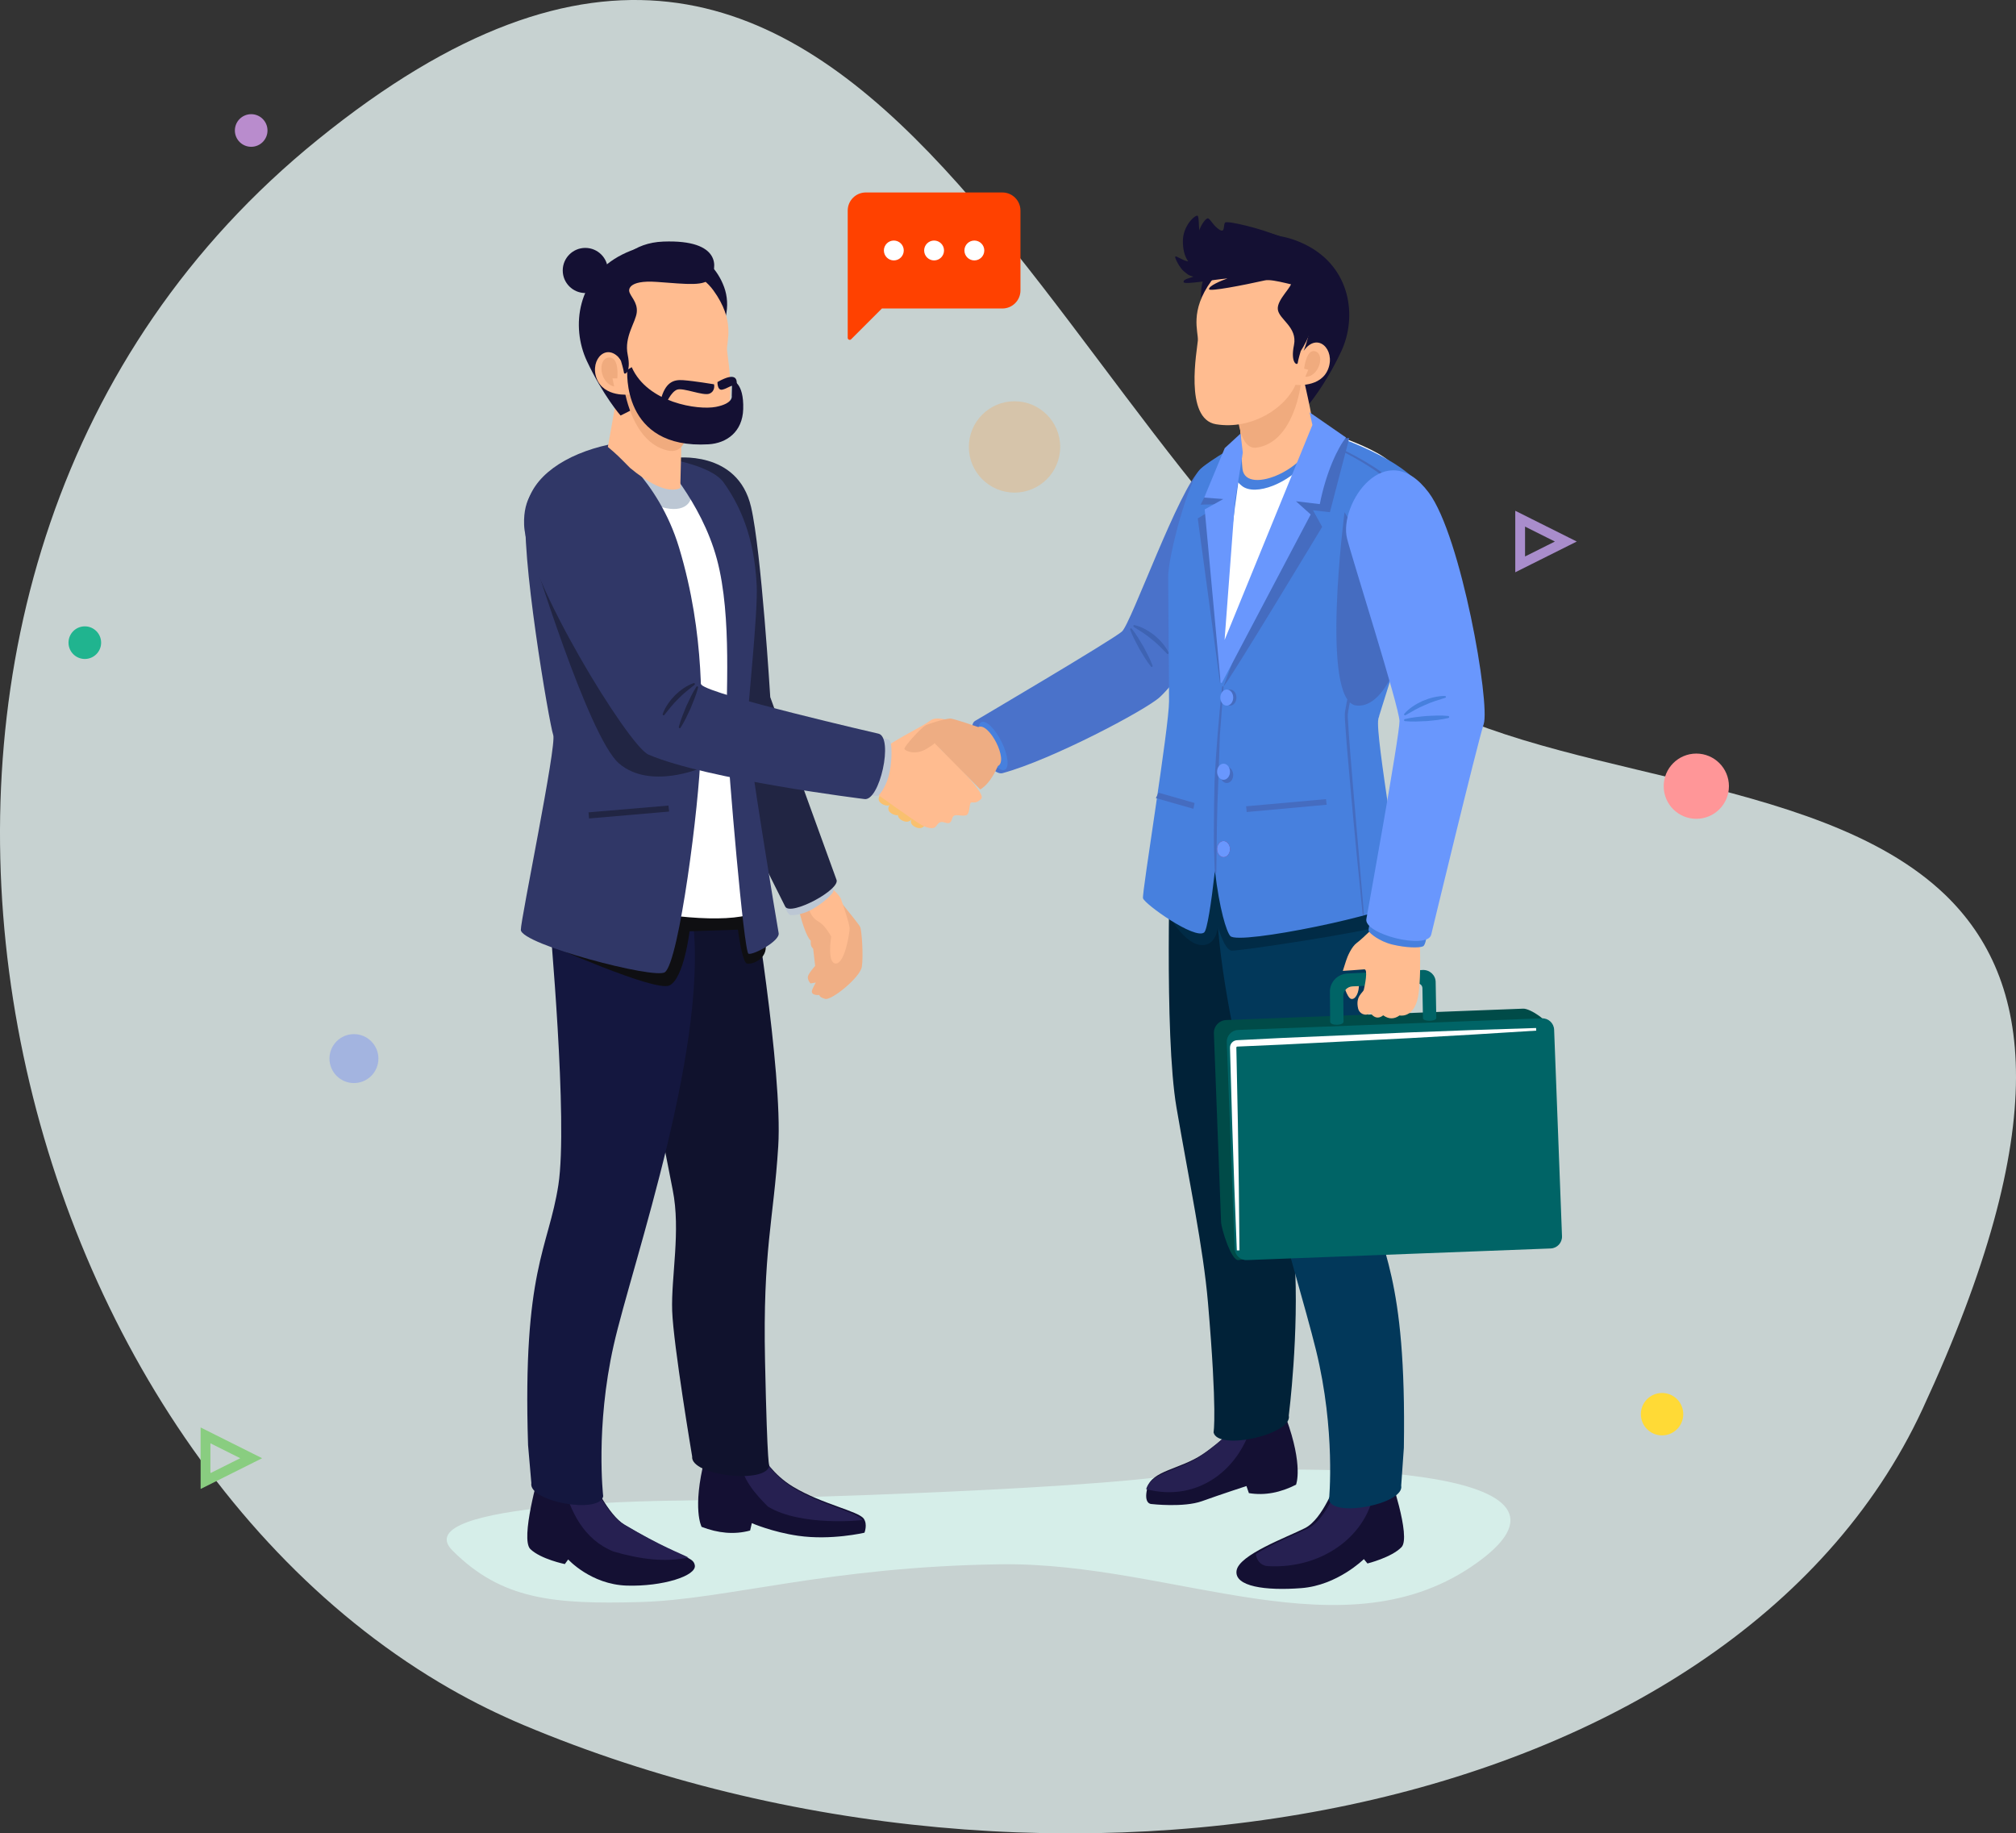 <?xml version="1.0" encoding="UTF-8"?>
<svg width="618px" height="562px" viewBox="0 0 618 562" version="1.1" xmlns="http://www.w3.org/2000/svg" xmlns:xlink="http://www.w3.org/1999/xlink">
    <rect x="0" y="0" width="618" height="562" fill="#333333" stroke="none"/>
    <!-- Generator: Sketch 59 (86127) - https://sketch.com -->
    <title>Group 5</title>
    <desc>Created with Sketch.</desc>
    <g id="Page-1" stroke="none" stroke-width="1" fill="none" fill-rule="evenodd">
        <g id="Final-Version-Copy" transform="translate(-120, -2935)">
            <g id="Group-5" transform="translate(120, 2935)">
                <path d="M589.309,432.012 C530.691,558.313 322.392,596.788 160.529,528.811 C152.81,525.548 145.332,521.877 137.974,517.663 C-7.606,434.323 -63.45,173.021 97.448,42.778 C266.427,-94.127 318.05,134.818 427.566,209.457 C471.47,239.367 556.381,235.968 596.304,274.306 C623.201,300.274 629.593,345.138 589.309,432.012 Z" id="Path" fill="#ECFAF9" fill-rule="nonzero" opacity="0.8"></path>
                <g id="Group-7" transform="translate(21, 35)">
                    <circle id="Oval" fill="#F7A54D" opacity="0.3" cx="290" cy="102" r="14"></circle>
                    <circle id="Oval-Copy-5" fill="#FF9698" cx="499" cy="206" r="10"></circle>
                    <circle id="Oval-Copy-6" fill="#FFDA36" cx="488.5" cy="398.5" r="6.5"></circle>
                    <polygon id="Triangle" stroke="#A98DCC" stroke-width="3" transform="translate(452, 131) rotate(90) translate(-452, -131) " points="452 124 459 138 445 138"></polygon>
                    <polygon id="Triangle-Copy" stroke="#89CD80" stroke-width="3" transform="translate(49, 412) rotate(90) translate(-49, -412) " points="49 405 56 419 42 419"></polygon>
                    <circle id="Oval-Copy-7" fill="#B98CCD" cx="56" cy="5" r="5"></circle>
                    <circle id="Oval-Copy" fill="#8096F1" opacity="0.5" cx="87.5" cy="289.5" r="7.5"></circle>
                    <circle id="Oval-Copy-4" fill="#20B48F" cx="5" cy="162" r="5"></circle>
                </g>
                <g id="Group-158" transform="translate(136, 66)">
                    <path d="M72.672,393.983 C72.672,393.983 -12.346,394.273 2.723,409.32 C17.793,424.367 33.593,425.814 60.199,425.09 C86.808,424.367 117.573,414.238 170.788,413.515 C224.003,412.791 276.388,442.451 317.133,412.791 C357.874,383.132 262.254,381.684 219.846,386.749 C177.44,391.813 72.672,393.983 72.672,393.983" id="Fill-55" fill="#D6EEE9"></path>
                    <path d="M107.652,207.311 C107.652,207.311 109.9,219.61 112.556,222.436 C112.556,222.436 112.25,223.984 113.271,224.804 L113.885,230.088 C113.885,230.088 111.738,232.456 111.638,233.458 C111.535,234.46 112.455,235.463 112.455,235.463 L114.089,235.19 C114.089,235.19 112.862,237.285 112.862,237.922 C112.862,238.56 113.374,239.107 115.212,239.017 C115.212,239.017 115.009,239.653 116.95,240.199 C118.892,240.746 127.681,233.64 128.192,230.359 C128.702,227.082 128.192,219.337 127.681,218.153 C127.169,216.967 116.133,203.668 116.133,203.668 L107.652,207.311 Z" id="Fill-56" fill="#F0AF85"></path>
                    <path d="M111.605,210.611 C111.605,210.611 111.691,214.729 114.903,216.497 C117.002,217.654 118.802,221.107 118.802,221.107 C118.802,221.107 117.451,229.36 120.226,229.36 C123.002,229.36 124.451,219.917 124.451,218.628 C124.451,217.338 122.57,211.685 121.814,209.62 C121.057,207.551 115.767,203.668 115.767,203.668 L111.605,206.046 L111.605,210.611 Z" id="Fill-57" fill="#FFBC90"></path>
                    <path d="M118.341,204.656 C118.341,204.656 119.745,206.548 119.476,207.224 C119.043,208.317 116.364,210.757 113.198,212.609 C110.035,214.459 106.762,214.677 106.177,214.477 C105.592,214.275 104.688,212.32 104.688,212.32 L118.341,204.656 Z" id="Fill-58" fill="#BCC7D4"></path>
                    <path d="M70.823,74.367 C70.823,74.367 90.117,71.683 94.235,89.391 C97.403,103.018 100.12,147.705 100.12,147.705 L120.385,203.569 C121.975,206.592 106.294,214.936 104.706,211.911 C104.706,211.911 78.92,160.641 76.558,153.755 C74.199,146.869 53.964,83.55 70.823,74.367" id="Fill-59" fill="#212543"></path>
                    <path d="M258.682,86.002 C256.695,100.475 227.754,140.039 219.59,147.647 C215.303,151.641 186.236,166.983 171.322,171 C167.16,172.122 159.181,156.885 163.013,154.921 C163.013,154.921 205.09,130.128 207.933,127.583 C210.776,125.036 225.44,83.594 232.153,77.702 C243.217,67.994 260.669,71.528 258.682,86.002" id="Fill-60" fill="#4A72CA"></path>
                    <path d="M171.04,161.426 C173.025,165.461 173.463,169.284 172.018,169.966 C170.571,170.648 167.791,167.928 165.806,163.895 C163.82,159.858 163.384,156.034 164.828,155.354 C166.274,154.672 169.055,157.391 171.04,161.426" id="Fill-61" fill="#4780DE"></path>
                    <path d="M211.548,126.161 C213.444,127.349 215.294,128.488 216.961,129.9 C218.692,131.232 220.199,132.803 221.769,134.409 C221.883,134.526 222.071,134.528 222.189,134.412 C222.282,134.319 222.299,134.181 222.249,134.067 C221.246,131.968 219.648,130.218 217.883,128.729 C216.054,127.319 214.012,126.135 211.769,125.613 C211.61,125.575 211.451,125.677 211.415,125.838 C211.385,125.966 211.443,126.095 211.548,126.161" id="Fill-62" fill="#3E63B3"></path>
                    <path d="M210.437,126.992 C211.196,129.069 212.242,130.974 213.263,132.891 C214.372,134.756 215.458,136.637 216.833,138.344 C216.932,138.469 217.112,138.487 217.232,138.382 C217.329,138.3 217.36,138.166 217.317,138.053 C216.56,135.974 215.512,134.071 214.491,132.153 C213.382,130.286 212.294,128.408 210.923,126.7 C210.822,126.574 210.642,126.557 210.522,126.661 C210.425,126.743 210.396,126.877 210.437,126.992" id="Fill-63" fill="#3E63B3"></path>
                    <path d="M258.262,368.751 C258.124,368.373 244.383,369.815 244.383,369.815 C244.383,369.815 238.667,375.803 232.527,379.87 C225.666,384.412 217.09,384.807 215.745,389.999 C214.399,395.19 217.015,395.047 217.015,395.047 C217.015,395.047 226.841,396.19 232.478,394.16 C238.116,392.129 246.096,389.526 246.096,389.526 L246.842,391.697 C251.758,392.511 256.568,391.514 261.294,389.116 C261.294,389.116 263.638,383.486 258.262,368.751" id="Fill-64" fill="#141033"></path>
                    <path d="M247.968,369.676 C245.701,369.899 243.934,370.089 243.934,370.089 C243.934,370.089 238.223,376.173 232.087,380.304 C225.286,384.887 216.8,385.322 215.36,390.484 C231.625,394.736 244.586,383.834 247.968,369.676" id="Fill-65" fill="#262051"></path>
                    <path d="M267.731,207.15 C267.731,207.15 258.512,265.275 257.36,277.976 C256.207,290.677 260.192,309.454 260.855,319.801 C262.302,342.481 259.077,367.895 259.077,367.895 C260.332,373.687 237.266,378.864 236.012,373.072 C236.012,373.072 237.202,367.137 234.302,333.311 C232.852,316.422 228.509,296.058 224.646,273.475 C220.781,250.892 222.808,192.768 222.808,192.768 C222.808,192.768 232.869,177.112 249.041,180.409 C265.215,183.705 267.731,207.15 267.731,207.15" id="Fill-66" fill="#012238"></path>
                    <path d="M289.82,385.486 C289.82,385.486 285.893,390.603 273.498,388.409 C273.498,388.409 269.571,399.618 264.05,402.421 C258.528,405.224 243.803,410.585 243.068,415.458 C242.33,420.332 251.903,421.673 262.946,420.819 C273.991,419.968 282.089,411.925 282.089,411.925 L283.194,413.266 C283.194,413.266 290.557,411.436 293.622,408.269 C296.69,405.102 289.82,385.486 289.82,385.486" id="Fill-68" fill="#141033"></path>
                    <path d="M252.574,414.076 C270.191,415.125 284.76,403.563 285.518,388.451 C283.001,389.114 279.443,389.415 274.514,388.545 C274.514,388.545 270.625,399.634 265.155,402.407 C261.529,404.247 253.902,407.201 248.957,410.389 C248.992,410.552 249.027,410.714 249.059,410.88 C249.405,412.604 250.803,413.971 252.574,414.076" id="Fill-69" fill="#262051"></path>
                    <path d="M285.063,216.564 C285.034,217.992 280.29,279.304 283.667,298.697 C287.042,318.091 295.192,324.274 294.35,377.789 L293.533,389.383 C294.658,394.978 272.534,399.355 271.41,393.759 C271.41,393.759 273.511,372.711 267.418,347.876 C261.326,323.044 239.427,255.31 237.168,215.13 C234.97,175.991 285.77,181.214 285.063,216.564" id="Fill-70" fill="#02385A"></path>
                    <path d="M260.88,63.352 C260.88,63.352 286.186,70.356 290.999,76.505 C295.81,82.655 299.183,98.244 296.325,112.644 C293.47,127.044 284.605,161.891 284.605,161.891 C284.605,161.891 292.452,195.991 291.297,202.438 C289.497,212.506 219.585,221.133 220.306,207.471 C221.027,193.811 227.072,159.431 227.072,159.431 C227.072,159.431 223.481,122.081 223.862,113.727 C224.241,105.373 228.975,86.145 233.544,80.452 C238.112,74.756 260.88,63.352 260.88,63.352" id="Fill-72" fill="#FFFFFF"></path>
                    <path d="M244.706,82.949 C240.543,79.629 241.319,75.753 246.582,68.996 C251.845,62.241 259.488,59.455 263.65,62.777 C267.811,66.097 269.839,68.513 264.576,75.271 C259.314,82.026 248.867,86.27 244.706,82.949" id="Fill-73" fill="#4780DE"></path>
                    <path d="M264.827,58.411 C264.827,58.411 270.194,52.277 275.148,41.712 C280.102,31.148 278.123,15.98 264.293,9.046 C250.461,2.112 237.125,7.89 233.074,19.055 C229.025,30.219 238.189,45.482 264.827,58.411" id="Fill-74" fill="#141033"></path>
                    <path d="M263.308,48.53 C263.308,48.986 266.575,62.288 266.737,66.398 C267.151,76.99 245.89,86.426 244.875,77.716 C244.564,75.049 244.016,62.011 244.016,62.011 L263.308,48.53 Z" id="Fill-75" fill="#FFBC90"></path>
                    <path d="M262.791,51.62 C262.791,51.62 260.805,69.551 249.207,71.219 C242.796,72.139 243.03,56.023 243.03,56.023 C243.03,56.023 242.419,45.036 262.791,51.62" id="Fill-76" fill="#F0AB7E"></path>
                    <path d="M255.392,13.295 C255.392,13.295 242.202,10.668 235.379,20.051 C228.559,29.434 231.388,35.64 231.199,38.378 C231.009,41.118 226.867,62.454 236.792,64.054 C247.817,65.829 258.047,59.042 261.129,51.967 C261.129,51.967 268.92,52.944 271.166,47.049 C273.414,41.155 267.864,35.584 263.628,41.553 C263.628,41.553 273.098,18.527 255.392,13.295" id="Fill-77" fill="#FFBC90"></path>
                    <path d="M263.779,47.009 C263.779,47.009 264.443,40.59 267.357,41.754 C270.269,42.916 268.197,49.617 264.122,49.517 L265.053,47.347 L263.779,47.009 Z" id="Fill-78" fill="#F0AB7E"></path>
                    <path d="M262.734,41.621 C262.734,41.621 261.911,44.381 261.814,45.259 C261.718,46.139 259.508,45.358 260.661,39.792 C261.814,34.224 255.995,31.911 255.708,28.784 C255.419,25.66 260.661,21.531 259.797,20.262 C259.797,20.262 261.067,16.767 251.625,17.458 C242.181,18.149 236.99,18.841 235.204,16.16 C233.419,13.478 231.631,4.398 249.753,5.089 C267.872,5.782 272.482,26.345 262.734,41.621" id="Fill-79" fill="#141033"></path>
                    <path d="M234.639,22.675 C234.427,21.664 238.316,20.038 240.282,19.35 C235.801,19.728 227.009,21.376 226.837,20.482 C226.665,19.589 228.479,19.342 229.863,18.806 C228.058,18.358 227.935,17.927 226.958,17.198 C225.707,16.261 224.015,12.986 224.281,12.651 C224.545,12.316 226.54,13.867 228.243,14.137 C226.979,12.334 226.622,10.157 226.607,8 C226.567,3.288 230.253,-0.094 231.091,0.12 C231.551,0.332 231.457,3.113 231.641,4.61 C232.091,3.085 233.681,0.686 234.367,0.949 C235.055,1.211 236.063,3.335 237.832,4.423 C239.66,5.548 238.907,2.913 239.568,2.223 C240.231,1.534 251.07,4.214 255.437,6.197 C258.213,7.457 262.77,9.327 263.829,12.316 C264.795,15.04 265.535,21.117 263.306,21.796 C262.331,22.095 254.299,19.382 251.8,19.94 C244.95,21.47 234.796,23.417 234.639,22.675" id="Fill-80" fill="#141033"></path>
                    <path d="M137.725,179.918 C136.96,181.14 135.771,181.14 134.653,180.579 C133.537,180.019 132.918,179.109 133.683,177.887 C134.447,176.664 136.308,175.591 137.424,176.154 C138.544,176.712 138.49,178.695 137.725,179.918" id="Fill-88" fill="#F9C06F"></path>
                    <path d="M140.691,182.883 C139.925,184.104 138.736,184.104 137.618,183.544 C136.502,182.983 135.882,182.073 136.647,180.851 C137.412,179.63 139.272,178.556 140.388,179.118 C141.508,179.677 141.454,181.661 140.691,182.883" id="Fill-89" fill="#F9C06F"></path>
                    <path d="M143.655,184.859 C142.89,186.081 141.701,186.081 140.582,185.52 C139.466,184.96 138.847,184.049 139.612,182.828 C140.377,181.605 142.237,180.532 143.353,181.094 C144.472,181.653 144.42,183.636 143.655,184.859" id="Fill-90" fill="#F9C06F"></path>
                    <path d="M147.606,186.835 C146.843,188.057 145.653,188.057 144.534,187.496 C143.419,186.936 142.799,186.025 143.564,184.804 C144.329,183.583 146.189,182.508 147.305,183.071 C148.425,183.629 148.373,185.614 147.606,186.835" id="Fill-91" fill="#F9C06F"></path>
                    <path d="M80.028,381.181 C80.128,380.786 97.866,380.545 97.866,380.545 C97.866,380.545 100.76,385.928 107.171,389.778 C116.071,395.124 127.185,397.215 128.793,399.548 C130.006,401.307 128.998,403.832 128.998,403.832 C128.998,403.832 118.837,406.24 108.665,404.778 C100.701,403.631 94.47,400.901 94.47,400.901 L93.944,403.168 C89.063,404.49 84.102,403.975 79.078,402.037 C79.078,402.037 76.126,396.594 80.028,381.181" id="Fill-92" fill="#141033"></path>
                    <path d="M128.403,399.919 C126.81,397.542 115.801,395.409 106.982,389.959 C100.63,386.033 97.764,380.545 97.764,380.545 C97.764,380.545 94.542,380.59 90.854,380.672 C90.984,387.226 95.917,392.277 99.389,395.815 C109.538,402.022 128.474,400.026 128.403,399.919" id="Fill-93" fill="#262051"></path>
                    <path d="M55.281,221.489 C55.281,221.489 67.695,286.2 70.217,298.761 C72.738,311.322 69.693,325.431 70.054,335.838 C70.415,346.244 76.178,380.462 76.178,380.462 C75.547,386.38 99.222,389.081 99.854,383.161 C99.854,383.161 99.24,385.358 98.521,351.267 C97.801,317.176 101.128,308.334 102.567,285.369 C104.008,262.401 94.197,203.903 94.197,203.903 C94.197,203.903 86.991,187.755 71.137,192.779 C55.281,197.802 55.281,221.489 55.281,221.489" id="Fill-94" fill="#10122D"></path>
                    <path d="M29.29,385.486 C29.29,385.486 33.418,390.511 45.592,387.696 C45.592,387.696 50.296,398.341 55.602,401.512 C73.14,411.995 76.428,410.91 76.992,413.793 C77.627,417.046 67.097,420.393 56.118,420.046 C45.139,419.698 38.176,412.034 38.176,412.034 L37.144,413.45 C37.144,413.45 29.767,411.938 26.581,408.858 C23.395,405.777 29.29,385.486 29.29,385.486" id="Fill-97" fill="#141033"></path>
                    <path d="M52.085,409.614 C60.281,411.972 67.804,412.959 75.043,411.44 C72.597,410.129 67.187,408.312 55.242,401.271 C49.863,398.102 45.094,387.462 45.094,387.462 C41.601,388.259 38.782,388.414 36.506,388.248 C38.753,397.355 42.968,405.947 52.085,409.614" id="Fill-98" fill="#262051"></path>
                    <path d="M32.412,214.689 C32.464,216.124 38.191,277.7 35.166,297.259 C32.138,316.816 24.153,323.169 25.877,376.969 L26.883,388.615 C25.861,394.259 47.883,398.294 48.906,392.65 C48.906,392.65 46.47,371.517 52.102,346.445 C57.731,321.369 82.401,251.898 75.954,213.008 C69.504,174.117 31.125,179.152 32.412,214.689" id="Fill-99" fill="#14173F"></path>
                    <path d="M30.577,222.992 C31.128,222.992 64.862,238.292 69.272,236.053 C73.684,233.814 75.381,219.477 75.381,219.477 L90.215,218.97 C90.215,218.97 91.488,228.972 92.958,229.347 C94.428,229.719 98.759,228.215 98.759,224.3 C98.759,220.382 97.839,209.374 97.839,209.374 L40.315,205.644 L30.577,222.992 Z" id="Fill-101" fill="#0F0F12"></path>
                    <path d="M57.045,68.292 C57.045,68.292 36.981,75.926 32.189,82.062 C27.4,88.201 25.001,101.971 27.847,116.34 C30.693,130.709 36.508,166.819 36.508,166.819 C36.508,166.819 29.811,182.605 28.873,197.829 C28.069,210.887 96.229,222.333 98.464,210.712 C100.445,200.409 91.844,164.647 90.711,164.168 C90.711,164.168 95.259,127.034 94.881,118.7 C94.502,110.363 88.814,91.038 84.266,85.356 C79.718,79.671 57.045,68.292 57.045,68.292" id="Fill-102" fill="#FFFFFF"></path>
                    <path d="M75.094,88.198 C72.44,91.615 64.955,90.119 58.379,84.855 C51.802,79.594 48.622,72.555 51.276,69.138 C53.931,65.721 61.415,67.217 67.992,72.48 C74.57,77.744 77.75,84.781 75.094,88.198" id="Fill-103" fill="#BCC7D4"></path>
                    <path d="M50.69,70.269 C50.69,70.269 65.76,80.635 72.157,101.831 C80.299,128.809 79.045,152.315 78.749,164.86 C78.385,180.241 72.201,228.725 67.836,232.009 C64.792,234.3 23.823,223.487 23.661,219.057 C23.552,216.142 34.733,162.359 33.588,159.295 C32.442,156.23 23.189,102.275 25.39,89.505 C27.01,80.096 37.241,73.186 50.69,70.269" id="Fill-104" fill="#303767"></path>
                    <path d="M26.625,101.889 C26.625,101.889 44.263,159.863 53.761,168.028 C63.257,176.194 78.996,169.39 78.996,169.39 L26.625,101.889 Z" id="Fill-106" fill="#212543"></path>
                    <polygon id="Fill-107" fill="#212543" points="44.573 184.893 69.115 182.775 68.906 180.941 44.411 183.017"></polygon>
                    <path d="M66.15,74.221 C66.15,74.221 78.956,87.536 83.765,105.399 C88.573,123.26 86.344,148.568 86.824,159.187 C87.305,169.807 92.015,225.876 93.457,226.358 C94.899,226.843 103.173,222.43 102.691,220.016 C102.213,217.601 93.074,162.084 93.074,156.773 C93.074,151.464 96.409,122.057 95.961,113.326 C95.179,98.126 90.681,88.749 85.864,81.947 C81.721,76.097 66.15,74.221 66.15,74.221" id="Fill-108" fill="#303767"></path>
                    <path d="M53.588,52.482 C53.588,52.899 50.802,68.377 50.34,71.007 C53.049,73.266 53.798,74.044 57.14,77.437 C61.95,81.432 68.294,85.502 72.538,83.636 L73.067,61.77 L53.588,52.482 Z" id="Fill-109" fill="#FFBC90"></path>
                    <path d="M54.232,61.375 C54.232,61.375 48.865,55.241 43.911,44.677 C38.957,34.112 40.938,18.944 54.768,12.01 C68.6,5.076 81.934,10.854 85.985,22.019 C90.034,33.184 80.87,48.447 54.232,61.375" id="Fill-110" fill="#141033"></path>
                    <path d="M55.281,52.596 C55.281,52.596 57.396,69.513 68.624,72.086 C77.242,74.062 74.691,56.975 74.691,56.975 C74.691,56.975 75.292,46.049 55.281,52.596" id="Fill-111" fill="#F0AB7E"></path>
                    <path d="M62.681,16.259 C62.681,16.259 75.871,13.632 82.692,23.015 C89.512,32.398 86.683,38.603 86.872,41.343 C87.062,44.082 91.204,65.419 81.279,67.018 C70.255,68.794 60.024,62.006 56.942,54.931 C56.942,54.931 49.15,55.908 46.904,50.013 C44.658,44.12 50.207,38.549 54.442,44.517 C54.442,44.517 44.974,21.491 62.681,16.259" id="Fill-112" fill="#FFBC90"></path>
                    <path d="M53.232,49.993 C53.232,49.993 53.998,43.203 50.544,43.606 C47.09,44.01 47.794,51.472 52.273,52.482 L51.76,49.993 L53.232,49.993 Z" id="Fill-113" fill="#F0AB7E"></path>
                    <path d="M83.938,51.107 C83.938,51.107 83.845,53.758 85.403,53.445 C86.959,53.131 88.39,51.829 88.937,52.366 C89.485,52.905 89.906,52.547 89.862,51.74 C89.822,50.932 90.22,47.566 83.938,51.107" id="Fill-114" fill="#141033"></path>
                    <path d="M82.885,51.8 C82.885,51.8 76.878,50.792 73.424,50.537 C70.446,50.318 67.953,51.141 66.529,56.631 C65.104,62.121 68.162,57.751 68.162,57.751 C68.162,57.751 69.663,54.16 71.542,53.447 C73.424,52.733 79.636,55.478 81.517,54.655 C83.398,53.831 82.885,51.8 82.885,51.8" id="Fill-115" fill="#141033"></path>
                    <path d="M54.348,44.585 C54.348,44.585 55.173,47.345 55.268,48.223 C55.364,49.103 57.574,48.323 56.421,42.757 C55.268,37.189 58.92,32.795 59.207,29.67 C59.495,26.545 57.114,24.784 56.883,23.255 C56.883,23.255 56.016,19.729 65.459,20.422 C74.901,21.113 80.092,21.806 81.878,19.124 C83.665,16.442 85.451,7.362 67.331,8.053 C49.21,8.746 44.602,29.309 54.348,44.585" id="Fill-116" fill="#141033"></path>
                    <path d="M56.301,47.359 C56.301,47.359 54.33,71.779 81.212,70.195 C86.741,69.867 91.623,66.395 91.83,59.4 C92.078,51.063 88.437,50.605 88.437,50.605 L88.311,55.363 C88.311,55.363 88.919,57.659 83.456,58.724 C77.992,59.787 62.51,57.507 57.653,46.553 L56.301,47.359 Z" id="Fill-124" fill="#141033"></path>
                    <path d="M50.34,16.909 C50.34,20.729 47.243,23.826 43.424,23.826 C39.604,23.826 36.506,20.729 36.506,16.909 C36.506,13.089 39.604,9.992 43.424,9.992 C47.243,9.992 50.34,13.089 50.34,16.909" id="Fill-125" fill="#141033"></path>
                    <path d="M135.692,162.822 C135.692,162.822 130.159,168.993 131.61,176.554 C131.61,176.554 144.853,186.06 146.59,186.949 C148.327,187.84 149.561,188.008 150.327,187.744 C151.095,187.48 151.204,186.531 152.14,186.077 C153.077,185.622 154.33,186.683 155.122,186.214 C155.916,185.747 155.735,184.42 156.509,184.019 C157.282,183.62 159.37,184.341 160.325,183.853 C161.277,183.365 161.13,180.722 161.528,180.153 C161.924,179.586 163.015,180.737 164.811,178.847 C166.605,176.957 152.121,163.465 152.121,163.465 L154.699,160.237 C154.699,160.237 160.313,162.174 161.436,161.132 C162.56,160.09 162.321,157.524 162.321,157.524 C162.321,157.524 152.226,152.695 149.323,154.786 C146.041,157.149 143.464,157.912 135.692,162.822" id="Fill-126" fill="#FFBC90"></path>
                    <path d="M155.233,154.262 C153.19,154.399 148.584,155.892 147.682,156.386 C146.348,157.117 140.913,162.998 141.265,163.623 C141.616,164.247 144.671,165.629 148.175,163.459 C151.683,161.288 150.375,161.708 150.375,161.708 L164.513,176 C166.674,174.675 168.402,172.178 169.912,168.812 C173.265,167.201 167.217,155.255 163.869,156.868 C163.869,156.868 156.22,154.197 155.233,154.262" id="Fill-127" fill="#EEAD83"></path>
                    <path d="M133.899,160.19 C133.899,160.19 136.471,160.412 136.835,161.144 C137.423,162.33 137.505,166.434 136.751,170.508 C135.995,174.583 133.815,177.531 133.229,177.879 C132.643,178.226 130.379,177.531 130.379,177.531 L133.899,160.19 Z" id="Fill-128" fill="#BCC7D4"></path>
                    <path d="M41.344,79.236 C39.903,79.013 24.081,78.29 24.664,94.844 C25.245,111.399 56.679,162.709 62.792,165.321 C80.763,172.993 128.882,178.926 128.882,178.926 C133.658,179.961 138.031,159.921 133.255,158.886 C133.255,158.886 81.938,147.104 79.023,143.909 C76.11,140.714 58.25,92.886 54.753,88.821 C54.753,88.821 47.234,80.144 41.344,79.236" id="Fill-129" fill="#303767"></path>
                    <path d="M76.905,143.93 C75.157,145.303 73.449,146.621 71.946,148.195 C70.377,149.693 69.046,151.407 67.659,153.161 C67.558,153.29 67.374,153.311 67.247,153.206 C67.149,153.125 67.115,152.986 67.154,152.869 C67.935,150.681 69.336,148.781 70.928,147.122 C72.588,145.536 74.478,144.152 76.634,143.407 C76.788,143.354 76.953,143.439 77.005,143.595 C77.045,143.72 77.001,143.855 76.905,143.93" id="Fill-130" fill="#212543"></path>
                    <path d="M77.998,144.761 C77.428,146.973 76.554,149.037 75.703,151.116 C74.758,153.148 73.841,155.195 72.61,157.092 C72.522,157.23 72.34,157.267 72.208,157.175 C72.101,157.1 72.059,156.966 72.088,156.845 C72.654,154.631 73.531,152.565 74.383,150.488 C75.328,148.456 76.247,146.411 77.476,144.512 C77.566,144.374 77.744,144.338 77.88,144.432 C77.985,144.504 78.029,144.641 77.998,144.761" id="Fill-131" fill="#212543"></path>
                    <path d="M221.289,212.973 C221.289,212.973 226.346,222.737 231.626,223.626 C236.905,224.512 237.346,218.076 237.346,218.076 C237.346,218.076 239.326,225.177 241.523,225.401 C243.725,225.623 282.556,219.698 287.008,217.888 C291.457,216.08 284.42,196.328 284.42,196.328 L236.685,194.775 L221.289,212.973 Z" id="Fill-132" fill="#012B46"></path>
                    <path d="M286.522,154.45 C287.635,149.686 304.643,100.863 302.047,88.039 C299.451,75.213 269.153,66.316 269.153,66.316 C269.153,66.316 246.485,114.448 239.096,131.786 C237.641,121.09 244.72,74.101 244.72,74.101 L244.169,69.744 C244.169,69.744 235.097,74.974 232.086,77.677 C228.267,81.107 222.098,104.59 222.098,110.761 C222.098,116.931 222.368,141.105 222.368,148.991 C222.368,156.877 214.036,207.618 214.382,209.331 C214.73,211.046 230.378,222.215 233.153,219.813 C234.022,219.065 235.247,211.405 236.436,200.93 C237.807,212.733 239.983,219.615 241.143,220.925 C243.739,223.857 291.345,213.813 292.829,210.514 C294.314,207.216 285.41,159.214 286.522,154.45" id="Fill-133" fill="#4780DE"></path>
                    <polygon id="Fill-134" fill="#456CC0" points="239.873 73.233 232.054 88.695 238.25 88.549 231.17 92.926 238.001 143.391 241.051 87.09"></polygon>
                    <path d="M239.075,144.379 C240.016,144.106 269.305,95.499 269.305,95.499 L266.494,90.413 L271.673,91.012 L277.613,68.292 L270.784,68.429 L260.431,87.272 L239.075,144.379 Z" id="Fill-135" fill="#456CC0"></path>
                    <polygon id="Fill-136" fill="#456CC0" points="246.173 182.917 270.696 180.684 270.47 178.964 245.992 181.161"></polygon>
                    <polygon id="Fill-137" fill="#456CC0" points="218.324 178.65 229.835 181.929 230.182 180.14 219.138 176.988"></polygon>
                    <path d="M268.015,68.308 C274.151,70.997 280.228,73.867 285.858,77.585 C287.268,78.509 288.592,79.578 289.808,80.792 L290.643,81.797 C290.882,82.171 291.071,82.598 291.278,83.001 C291.526,83.942 291.438,84.784 291.4,85.636 C291.125,89.015 290.497,92.306 289.883,95.602 C287.298,108.754 284.125,121.761 281.101,134.798 L278.816,144.566 L277.754,149.46 C277.459,151.124 277.022,152.682 277.186,154.319 C277.56,160.969 278.157,167.652 278.703,174.315 L282.123,214.318 C282.135,214.431 282.052,214.527 281.939,214.538 C281.832,214.546 281.734,214.465 281.723,214.358 C280.362,201.04 279.066,187.719 277.894,174.384 C277.312,167.712 276.683,161.065 276.271,154.353 C276.209,153.534 276.224,152.597 276.382,151.767 C276.514,150.928 276.668,150.1 276.83,149.277 L277.871,144.356 L280.111,134.565 C283.198,121.541 286.44,108.551 289.087,95.448 C289.713,92.173 290.357,88.877 290.642,85.585 C290.692,84.776 290.747,83.914 290.568,83.233 C290.384,82.898 290.241,82.548 290.033,82.22 L289.271,81.292 C288.127,80.139 286.837,79.09 285.459,78.162 C279.964,74.415 273.925,71.445 267.855,68.679 C267.751,68.635 267.704,68.517 267.747,68.415 C267.791,68.312 267.913,68.266 268.015,68.308" id="Fill-138" fill="#456CC0"></path>
                    <path d="M276.163,91.02 C276.163,91.02 268.579,149.163 279.814,150.275 C291.051,151.388 296.387,123.847 296.387,123.847 L276.163,91.02 Z" id="Fill-139" fill="#456CC0"></path>
                    <path d="M276.625,68.12 L265.448,60.387 L266.316,64.257 L239.396,130.175 L242.586,87.583 L244.982,72.73 L244.287,66.907 L239.441,71.365 L233.146,86.522 L238.988,86.978 L233.296,90.16 L238.188,143.264 C238.188,143.264 238.49,143.399 238.532,143.391 L265.795,91.703 L261.274,87.655 L268.579,88.536 C270.529,78.631 274.187,71.071 276.625,68.12" id="Fill-140" fill="#6997FD"></path>
                    <path d="M239.075,144.551 L237.953,159.416 L237.465,173.454 C237.029,182.807 236.972,192.168 236.864,201.532 C236.864,201.62 236.762,201.694 236.637,201.692 C236.515,201.69 236.415,201.617 236.409,201.532 C236.187,196.844 236.079,192.156 236.119,187.472 C236.138,182.786 236.193,178.102 236.32,173.42 C236.766,164.059 237.655,153.863 238.622,144.527 C238.631,144.437 238.741,144.371 238.863,144.38 C238.986,144.388 239.079,144.465 239.075,144.551" id="Fill-141" fill="#456CC0"></path>
                    <path d="M243.028,147.838 C243.028,149.203 242.143,150.308 241.053,150.308 C239.96,150.308 239.075,149.203 239.075,147.838 C239.075,146.473 239.96,145.368 241.053,145.368 C242.143,145.368 243.028,146.473 243.028,147.838" id="Fill-142" fill="#456CC0"></path>
                    <path d="M242.04,147.838 C242.04,149.201 241.153,150.308 240.066,150.308 C238.973,150.308 238.087,149.201 238.087,147.838 C238.087,146.473 238.973,145.368 240.066,145.368 C241.153,145.368 242.04,146.473 242.04,147.838" id="Fill-143" fill="#6997FD"></path>
                    <path d="M242.04,171.552 C242.04,172.918 241.155,174.024 240.064,174.024 C238.971,174.024 238.087,172.918 238.087,171.552 C238.087,170.189 238.971,169.083 240.064,169.083 C241.155,169.083 242.04,170.189 242.04,171.552" id="Fill-144" fill="#456CC0"></path>
                    <path d="M241.051,170.565 C241.051,171.93 240.165,173.036 239.075,173.036 C237.985,173.036 237.099,171.93 237.099,170.565 C237.099,169.203 237.985,168.095 239.075,168.095 C240.165,168.095 241.051,169.203 241.051,170.565" id="Fill-145" fill="#6997FD"></path>
                    <path d="M241.051,194.281 C241.051,195.643 240.167,196.751 239.076,196.751 C237.983,196.751 237.099,195.643 237.099,194.281 C237.099,192.918 237.983,191.81 239.076,191.81 C240.167,191.81 241.051,192.918 241.051,194.281" id="Fill-146" fill="#74286D"></path>
                    <path d="M241.051,194.282 C241.051,195.645 240.165,196.751 239.075,196.751 C237.983,196.751 237.099,195.645 237.099,194.282 C237.099,192.916 237.983,191.81 239.075,191.81 C240.165,191.81 241.051,192.916 241.051,194.282" id="Fill-147" fill="#6997FD"></path>
                    <path d="M275.636,235.085 C275.636,235.085 276.862,239.829 278.165,240.191 C279.47,240.557 280.752,238.251 280.557,235.447 C280.392,233.099 275.636,235.085 275.636,235.085" id="Fill-148" fill="#FFBC90"></path>
                    <path d="M333.426,308.834 L243.566,320.269 C241.405,320.351 238.399,310.712 238.316,308.548 L236.114,250.754 C236.031,248.588 237.715,246.765 239.877,246.682 L330.927,243.195 C333.086,243.112 338.795,246.955 338.877,249.121 L337.19,304.761 C337.273,306.928 335.587,308.751 333.426,308.834" id="Fill-149" fill="#004B48"></path>
                    <path d="M339.356,316.703 L246.226,320.266 C244.233,320.343 242.555,318.785 242.48,316.788 L240.066,253.479 C239.989,251.484 241.544,249.801 243.538,249.724 L336.666,246.161 C338.661,246.085 340.336,247.644 340.413,249.641 L342.827,312.948 C342.904,314.945 341.349,316.626 339.356,316.703" id="Fill-150" fill="#006466"></path>
                    <path d="M243.149,317.304 C242.602,304.309 242.12,291.31 241.717,278.311 L241.152,258.813 L241.084,256.375 L241.051,255.148 C241.033,254.429 241.388,253.712 241.971,253.292 C242.26,253.081 242.604,252.94 242.958,252.883 C243.358,252.842 243.42,252.855 243.664,252.836 L244.882,252.776 L247.314,252.654 L257.039,252.17 L295.957,250.48 C308.929,249.953 321.907,249.505 334.887,249.123 L334.925,249.928 C321.966,250.766 309.004,251.541 296.039,252.234 L257.133,254.207 L247.406,254.636 L244.974,254.743 L243.756,254.798 L243.249,254.822 C243.202,254.83 243.161,254.845 243.119,254.871 C243.04,254.929 242.995,255.018 242.995,255.116 L243.022,256.326 L243.074,258.764 L243.467,278.27 C243.704,291.272 243.86,304.277 243.954,317.284 L243.149,317.304 Z" id="Fill-151" fill="#FFFFFF"></path>
                    <path d="M271.765,247.213 L271.684,238.001 C271.656,235.026 274.034,232.562 277.067,232.419 L300.11,231.34 C302.254,231.239 304.06,232.898 304.098,235.004 L304.292,246.055 C304.311,247.124 300.222,247.195 300.203,246.125 L300.04,236.921 C300.027,236.066 299.293,235.39 298.421,235.433 L278.605,236.362 C277.016,236.436 275.772,237.727 275.785,239.287 L275.855,247.176 C275.868,248.429 271.778,248.466 271.765,247.213" id="Fill-152" fill="#006466"></path>
                    <path d="M286.919,216.514 C286.919,216.514 281.585,221.845 279.966,222.997 C278.349,224.145 277.039,227.172 276.637,228.492 C276.455,229.09 275.636,231.617 275.636,231.617 C275.636,231.617 281.521,231.233 282.208,231.141 C283.47,230.971 282.325,236.377 282.079,237.374 C281.833,238.371 279.393,239.361 280.349,243.24 C280.679,244.579 282.385,245.698 284.115,244.566 C285.24,245.992 286.513,246.426 288.029,245.236 C289.637,246.399 291.299,246.518 293.031,245.27 C293.031,245.27 296.802,246.17 298.416,240.793 C300.006,235.491 299.088,219.007 299.088,219.007 L286.919,216.514 Z" id="Fill-153" fill="#FFBC90"></path>
                    <path d="M301.328,221.044 C301.328,221.044 300.981,223.735 300.227,224.081 C299.01,224.643 294.888,224.53 290.838,223.544 C286.786,222.557 283.936,220.125 283.617,219.491 C283.296,218.858 284.105,216.514 284.105,216.514 L301.328,221.044 Z" id="Fill-154" fill="#4780DE"></path>
                    <path d="M301.987,85.011 C311.918,98.308 320.868,149.652 318.82,155.983 C316.772,162.314 302.735,220.511 302.735,220.511 C301.574,225.262 281.713,220.332 282.876,215.585 C282.876,215.585 293.08,159.378 293.015,155.041 C292.949,150.706 278.177,104.23 276.918,99.003 C274.383,88.483 288.729,67.257 301.987,85.011" id="Fill-155" fill="#6997FD"></path>
                    <path d="M294.88,153.229 C296.826,152.098 298.703,150.987 300.751,150.142 C302.751,149.214 304.871,148.576 307.048,147.898 C307.208,147.85 307.295,147.688 307.241,147.54 C307.2,147.421 307.079,147.346 306.954,147.344 C304.583,147.328 302.261,147.97 300.101,148.862 C297.983,149.845 295.976,151.101 294.481,152.81 C294.373,152.932 294.392,153.111 294.523,153.209 C294.628,153.288 294.772,153.292 294.88,153.229" id="Fill-156" fill="#4780DE"></path>
                    <path d="M294.682,155.056 C296.93,155.283 299.155,155.145 301.38,155.04 C303.599,154.823 305.821,154.637 308.018,154.084 C308.178,154.042 308.275,153.872 308.237,153.704 C308.207,153.572 308.099,153.479 307.974,153.467 C305.726,153.238 303.503,153.376 301.276,153.483 C299.056,153.7 296.839,153.888 294.642,154.439 C294.481,154.481 294.381,154.649 294.419,154.817 C294.451,154.951 294.559,155.044 294.682,155.056" id="Fill-157" fill="#4780DE"></path>
                </g>
                <g id="Group-2" transform="translate(285.91, 81.924) scale(-1, 1) translate(-285.91, -81.924) translate(259, 59)">
                    <path d="M5.532,2.84217094e-14 L47.422,2.84217094e-14 C50.465,2.84217094e-14 52.954,2.489 52.954,5.533 L52.954,28.347 L52.954,30.034 L52.954,44.556 C52.954,44.812 52.809,45.03 52.573,45.128 C52.337,45.224 52.08,45.173 51.9,44.993 L42.472,35.566 L5.532,35.566 C2.489,35.566 5.96855898e-13,33.078 5.96855898e-13,30.034 L5.96855898e-13,5.533 C5.96855898e-13,2.489 2.489,2.84217094e-14 5.532,2.84217094e-14" id="Fill-43" fill="#FF4100"></path>
                    <path d="M14.134,20.829 C15.813,20.829 17.181,19.461 17.181,17.783 C17.181,16.105 15.813,14.736 14.134,14.736 C12.456,14.736 11.087,16.105 11.087,17.783 C11.087,19.461 12.456,20.829 14.134,20.829" id="Fill-44" fill="#FFFFFF"></path>
                    <path d="M26.477,20.829 C28.155,20.829 29.524,19.461 29.524,17.783 C29.524,16.105 28.155,14.736 26.477,14.736 C24.798,14.736 23.43,16.105 23.43,17.783 C23.43,19.461 24.798,20.829 26.477,20.829" id="Fill-45" fill="#FFFFFF"></path>
                    <path d="M38.82,20.829 C40.498,20.829 41.867,19.461 41.867,17.783 C41.867,16.105 40.498,14.736 38.82,14.736 C37.142,14.736 35.773,16.105 35.773,17.783 C35.773,19.461 37.142,20.829 38.82,20.829" id="Fill-46" fill="#FFFFFF"></path>
                </g>
            </g>
        </g>
    </g>
</svg>